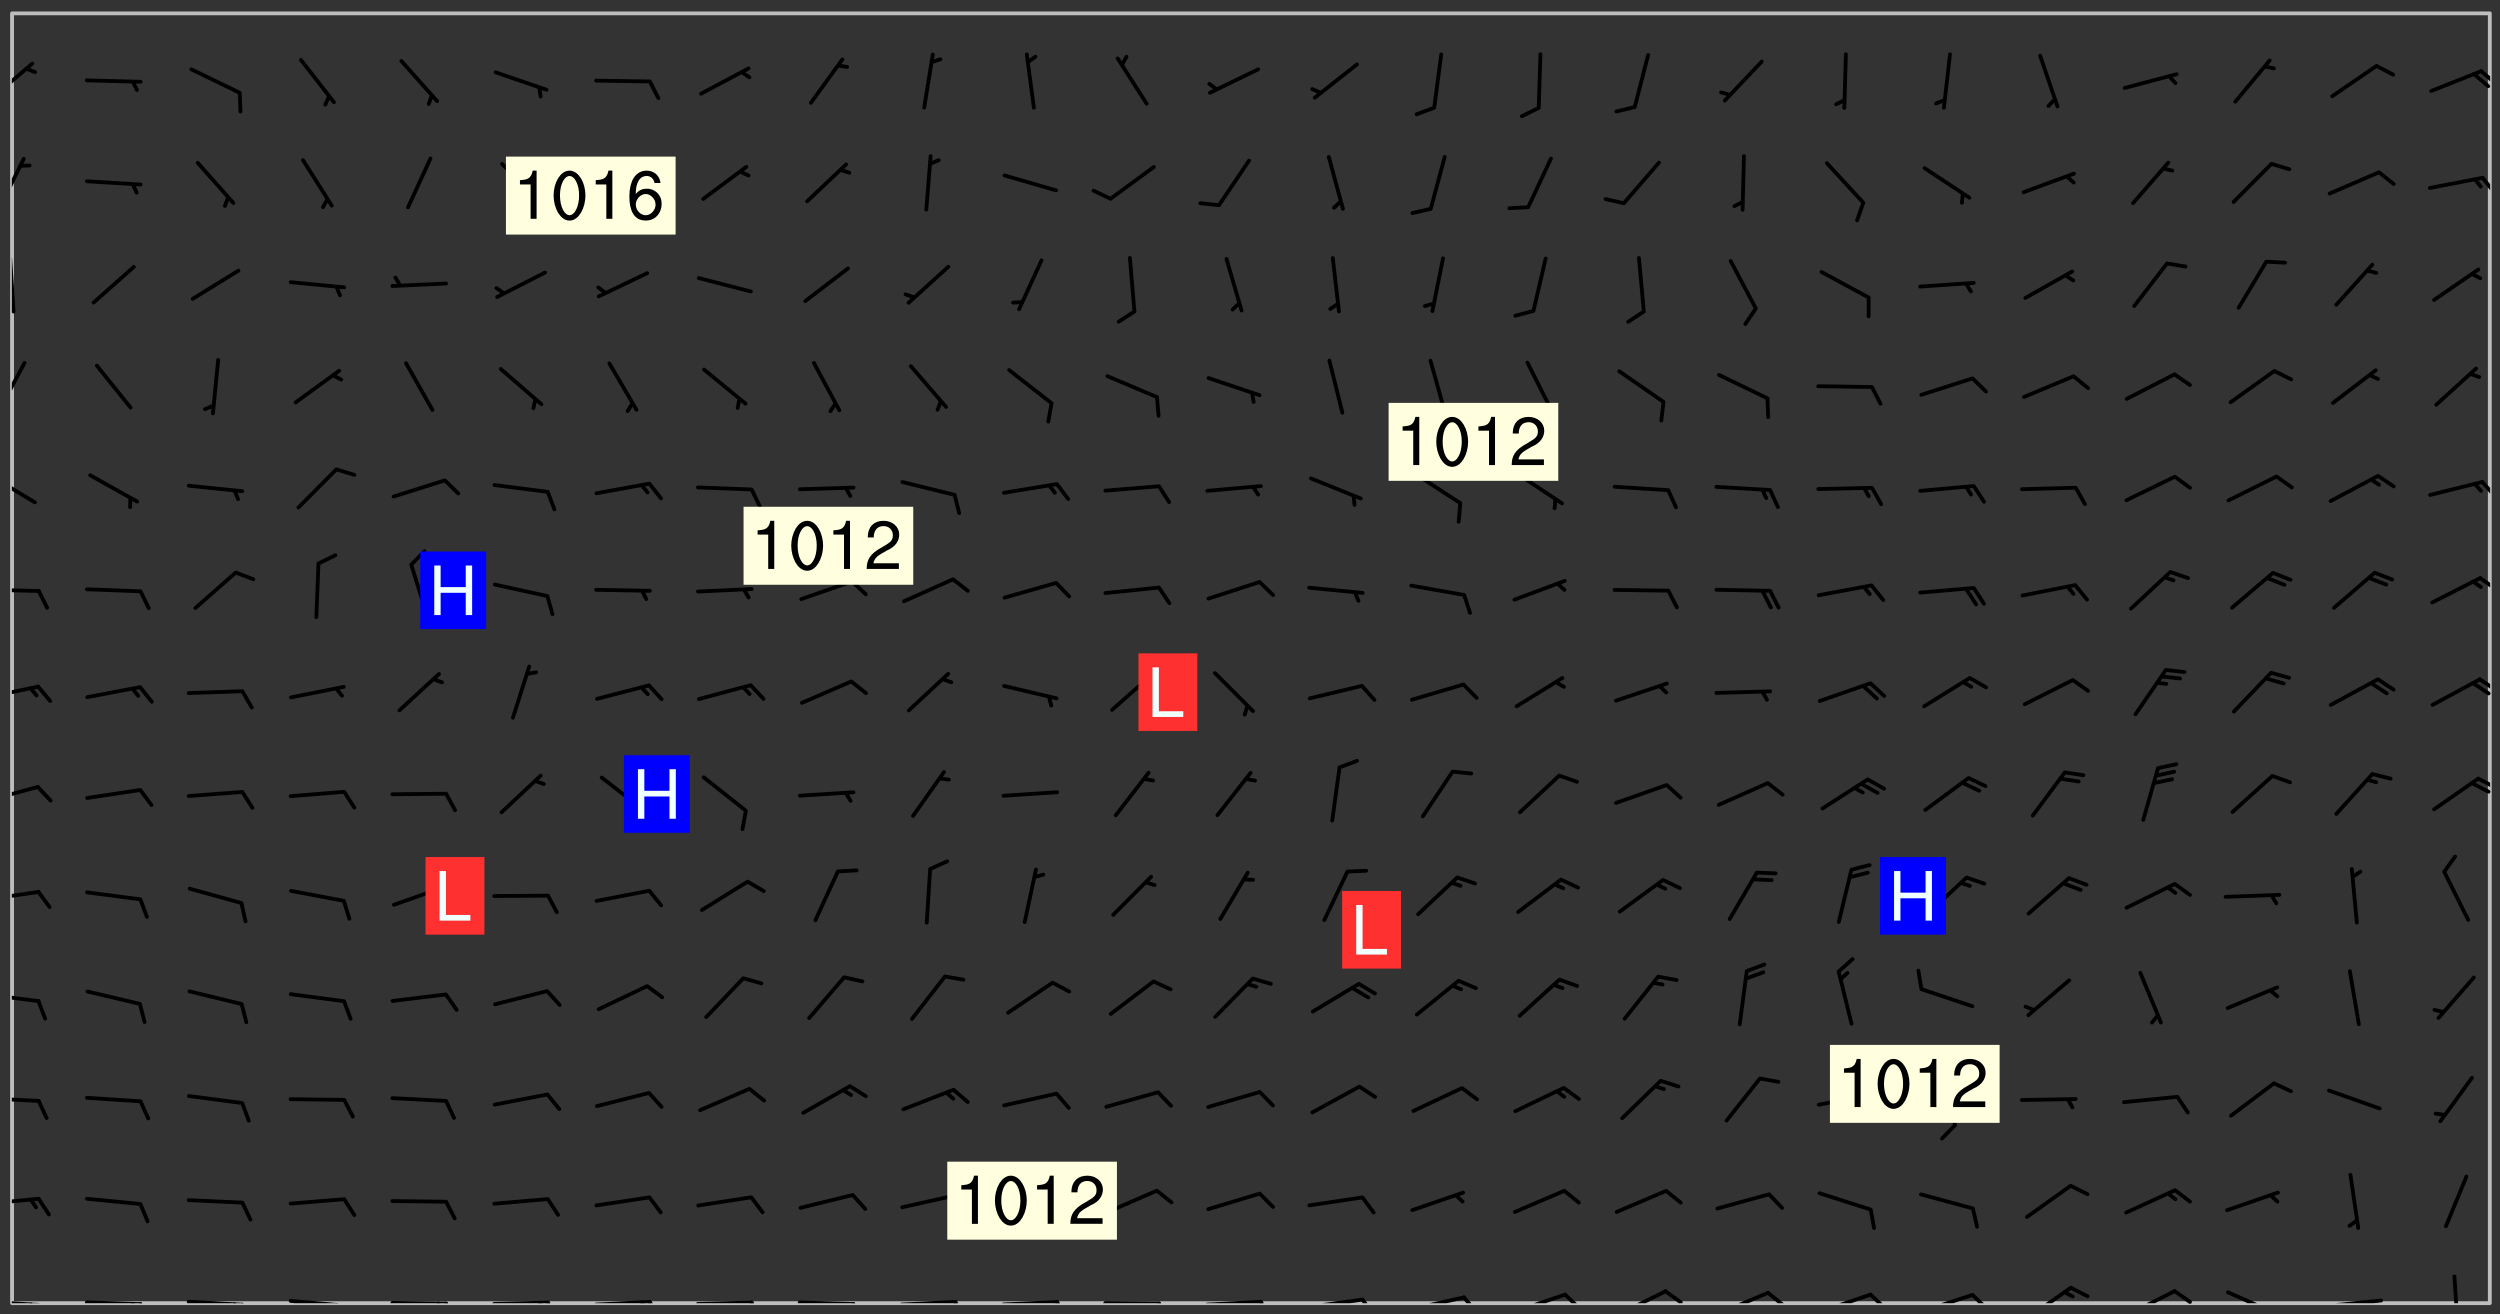 <svg xmlns="http://www.w3.org/2000/svg" role="img" xmlns:xlink="http://www.w3.org/1999/xlink" viewBox="142.45 309.95 326.84 171.84"><rect x="142.45" y="309.95" width="326.84" height="171.84" fill="#333333" stroke="none"/><defs><clipPath id="a"><path d="M144 311.672h324v168.656H144zm0 0"/></clipPath><clipPath id="b"><path d="M144 479h4v1.328h-4zm0 0"/></clipPath><clipPath id="c"><path d="M147 480h2v.328h-2zm0 0"/></clipPath><clipPath id="d"><path d="M146 480h2v.328h-2zm0 0"/></clipPath><clipPath id="e"><path d="M153 479h9v1.328h-9zm0 0"/></clipPath><clipPath id="f"><path d="M160 480h3v.328h-3zm0 0"/></clipPath><clipPath id="g"><path d="M159 480h2v.328h-2zm0 0"/></clipPath><clipPath id="h"><path d="M166 479h9v1.328h-9zm0 0"/></clipPath><clipPath id="i"><path d="M173 480h3v.328h-3zm0 0"/></clipPath><clipPath id="j"><path d="M172 480h2v.328h-2zm0 0"/></clipPath><clipPath id="k"><path d="M180 479h8v1.328h-8zm0 0"/></clipPath><clipPath id="l"><path d="M187 480h2v.328h-2zm0 0"/></clipPath><clipPath id="m"><path d="M186 480h2v.328h-2zm0 0"/></clipPath><clipPath id="n"><path d="M193 480h9v.328h-9zm0 0"/></clipPath><clipPath id="o"><path d="M200 480h3v.328h-3zm0 0"/></clipPath><clipPath id="p"><path d="M199 480h2v.328h-2zm0 0"/></clipPath><clipPath id="q"><path d="M206 479h9v1.328h-9zm0 0"/></clipPath><clipPath id="r"><path d="M213 479h3v1.328h-3zm0 0"/></clipPath><clipPath id="s"><path d="M212 480h2v.328h-2zm0 0"/></clipPath><clipPath id="t"><path d="M220 479h8v1.328h-8zm0 0"/></clipPath><clipPath id="u"><path d="M227 479h2v1.328h-2zm0 0"/></clipPath><clipPath id="v"><path d="M226 479h2v1.328h-2zm0 0"/></clipPath><clipPath id="w"><path d="M233 479h8v1.328h-8zm0 0"/></clipPath><clipPath id="x"><path d="M240 479h3v1.328h-3zm0 0"/></clipPath><clipPath id="y"><path d="M246 479h9v1.328h-9zm0 0"/></clipPath><clipPath id="z"><path d="M253 480h3v.328h-3zm0 0"/></clipPath><clipPath id="A"><path d="M260 479h8v1.328h-8zm0 0"/></clipPath><clipPath id="B"><path d="M267 479h2v1.328h-2zm0 0"/></clipPath><clipPath id="C"><path d="M273 479h8v1.328h-8zm0 0"/></clipPath><clipPath id="D"><path d="M280 479h3v1.328h-3zm0 0"/></clipPath><clipPath id="E"><path d="M286 480h9v.328h-9zm0 0"/></clipPath><clipPath id="F"><path d="M293 480h3v.328h-3zm0 0"/></clipPath><clipPath id="G"><path d="M300 479h8v1.328h-8zm0 0"/></clipPath><clipPath id="H"><path d="M307 479h2v1.328h-2zm0 0"/></clipPath><clipPath id="I"><path d="M313 479h8v1.328h-8zm0 0"/></clipPath><clipPath id="J"><path d="M320 479h3v1.328h-3zm0 0"/></clipPath><clipPath id="K"><path d="M326 479h9v1.328h-9zm0 0"/></clipPath><clipPath id="L"><path d="M333 479h3v1.328h-3zm0 0"/></clipPath><clipPath id="M"><path d="M340 478h8v2.328h-8zm0 0"/></clipPath><clipPath id="N"><path d="M346 478h4v2.328h-4zm0 0"/></clipPath><clipPath id="O"><path d="M353 478h8v2.328h-8zm0 0"/></clipPath><clipPath id="P"><path d="M359 478h4v2.328h-4zm0 0"/></clipPath><clipPath id="Q"><path d="M366 478h8v2.328h-8zm0 0"/></clipPath><clipPath id="R"><path d="M373 478h3v2.328h-3zm0 0"/></clipPath><clipPath id="S"><path d="M380 478h8v2.328h-8zm0 0"/></clipPath><clipPath id="T"><path d="M386 478h4v2.328h-4zm0 0"/></clipPath><clipPath id="U"><path d="M393 478h8v2.328h-8zm0 0"/></clipPath><clipPath id="V"><path d="M400 478h3v2.328h-3zm0 0"/></clipPath><clipPath id="W"><path d="M407 478h7v2.328h-7zm0 0"/></clipPath><clipPath id="X"><path d="M420 478h8v2.328h-8zm0 0"/></clipPath><clipPath id="Y"><path d="M426 478h4v2.328h-4zm0 0"/></clipPath><clipPath id="Z"><path d="M433 478h8v2.328h-8zm0 0"/></clipPath><clipPath id="aa"><path d="M446 479h8v1.328h-8zm0 0"/></clipPath><clipPath id="ab"><path d="M463 476h2v4.328h-2zm0 0"/></clipPath><clipPath id="ac"><path d="M144 466h4v2h-4zm0 0"/></clipPath><clipPath id="ad"><path d="M144 453h4v2h-4zm0 0"/></clipPath><clipPath id="ae"><path d="M144 439h4v3h-4zm0 0"/></clipPath><clipPath id="af"><path d="M144 426h4v2h-4zm0 0"/></clipPath><clipPath id="ag"><path d="M144 412h4v3h-4zm0 0"/></clipPath><clipPath id="ah"><path d="M466 411h2v3h-2zm0 0"/></clipPath><clipPath id="ai"><path d="M465 412h3v2h-3zm0 0"/></clipPath><clipPath id="aj"><path d="M144 399h4v3h-4zm0 0"/></clipPath><clipPath id="ak"><path d="M466 398h2v3h-2zm0 0"/></clipPath><clipPath id="al"><path d="M465 399h3v2h-3zm0 0"/></clipPath><clipPath id="am"><path d="M144 386h4v2h-4zm0 0"/></clipPath><clipPath id="an"><path d="M466 385h2v3h-2zm0 0"/></clipPath><clipPath id="ao"><path d="M144 371h4v5h-4zm0 0"/></clipPath><clipPath id="ap"><path d="M466 372h2v4h-2zm0 0"/></clipPath><clipPath id="aq"><path d="M144 357h2v7h-2zm0 0"/></clipPath><clipPath id="ar"><path d="M144 343h1v8h-1zm0 0"/></clipPath><clipPath id="as"><path d="M144 330h2v8h-2zm0 0"/></clipPath><clipPath id="at"><path d="M466 332h2v4h-2zm0 0"/></clipPath><clipPath id="au"><path d="M144 318h3v6h-3zm0 0"/></clipPath><clipPath id="av"><path d="M466 319h2v3h-2zm0 0"/></clipPath><g id="aw" clip-path="url(#clip1)"><path fill="#fff" fill-opacity="0" fill-rule="evenodd" d="M0 0h1000v1000H0zm0 0"/><path fill="#d3d3d3" fill-opacity="0" fill-rule="evenodd" d="M162.152 355.867l-.234.293.059.234.117.172.176.234.293.348.113.059.117-.172.059-.234.176-.176.465-.176h.699l.234.293.289.816.059.176.176.23.352.234.699.699.172.176.234.348.234.41.289.582.41.465.23.234.234.176.117.23.176.293.172 1.164v.234l.059.289.059.117.117.117.348.41.117.172.176.176.176.234.117.172.172.352.059.234.234.406.234-.059-.176.176-.059.93h-.582l-.234-.113-.348.113-.117.117-.059.293-.059.176-.117.172-.465.293-.059.234-.059.113v.645l.059.172v.41l.059.059v.406l.059.406.117.176.059.059.23.641-.059.293v.699l-.059.582v.234l-.059.23-.055.352v1.922l.055.117h.426l-.367.117-.023.352.891 1.168 1.742.539 1.34.359v.539l.09.809.535.715 1.52.27.891-.086.09 1.164.535.18 1.16-.18 2.055-.984 1.16-.363 1.879-.176 1.695-.18-.18.719-1.516.086-1.25.09-.805.27-1.074.809.27.719.535.898-.18.625-.266.809.266 1.078.625.898.805.18 1.25-.18-.266.723.098.504.055.293v.172l.059.293v.406l.176.117.352.117h.406l.293-.176.113-.117.059-.117.117-.23.059-.176.352-.465.23-.176.176-.059.176.059.059.176.117.988.055.469.059.172.117.234.176.059.816.059h.289l.117.234.059.406.059.352v1.105l.117.293.117.348.289.699.176.352.582.754.352.176.172.059.469.234.641.465.348.234.293.176.293.055.23.062.816.348.293.176.113.172.352.352.117.176.523.641v.289l.059.352v.348l.059.352.059.289.117.059.172.059h.176l.582.234.176.117.176.289.176.234.113.234.293.23.117.117v.41l.059.055.289.234.234.117.059.117.117.172.059.117.23.234.059.176.234.059.117.059-.117.113-.059.117v.117l-.117.293-.117.289v.582l.176.117.117.059.059.117.117.117.113.059.176.348.059.352.059.406v.176l-.059.176-.117.699v.172l.117.176.293.293h.406l.176.117.117.172.117.293v.234h-.527l-.23-.234h-.234l-.176.059-.059.699.059.348.117.176.176.41.117.23.289.469.176.055h.523l.234.059.758.641.059.293v.234l.059.059.23.348v.352l-.117.172v.293l.293.289.293.176.172.059.293.176.293.117.582.406.289.234.293.176.219.16.016.012.23.176.641.523.176.234.117.176.176.176.113.172v.641l.117.176.469.117.582.117.234.059.23.113.293.117.113.059.586.352.289.172.176.062.176.055.176.059.699.352.289.176.234.055.289.176.234.117.641.406.293.117.172.059.234.059.41.059.23.059.234.117.059.172-.41.176.469.059.059.293.113.234.176.055.234.059.176.059.406.117.641.234.117.172.059.234v.176l-.059.117-.059.406.234.234.117.059.348.117.641.23.176.117.289.117.176.176.234.465.582 1.105.176.176.348.176.176.117.352.117 1.047.523.234.059.465.113.293.059.465.176.758.582.234.234.348.465.176.176.289.234.816.699.293.176.289.289.293.176.293.289.695.641.176.176.293.234.289.234.469.289.641.582.348.234.234.293.348.348.352.465.934.992.348.406.117.176.234.059.113.117.645.176.23.113.234.059.293.176.23.117.934.699.406.406.234.176.406.176.234.117.816.348.348.234.234.117.293.289.23.117.758.352.352.172.23.059.293.117.234.059.871.176h.816l.469.23.172.059.875.699.465.117.293.059.176.059.23.059.469.059.348.059.352.059.406.059h.293l.172.059v.23l.176.176h.293l.348.059.352.059.699.117h.641l.465-.234.293-.176.172-.117.41-.172.289-.176.934-.465.469-.293.523-.293.465-.172.465-.176 1.051-.465.289-.117.41-.117.289-.117.527-.176 1.516-.699.582-.348.289-.059.293-.059.348-.117.875-.23.352-.117h.113l.234-.059.875-.234.234-.059h.812l.352-.059.816-.117.172-.059.352-.055.293-.059.23-.059.816-.176.176-.059h.348l.234-.059.465-.117.758-.172.234-.059h.348l.41-.117.289-.059 1.285-.059h.289l.41-.059.23-.059h.176l.875-.117h.406l.41-.117h.348l.352-.113.871-.059h1.75l1.047.289.41.117.289.117.352.117.289.117 1.051.172.289.059h.293l.293.059.172.059.41.059.172.059.117.059h.117l.117.059.352.059h.113l.41.066 1.922.395 1.926.395 1.52.449 1.695.719 2.145.805 1.605-.719 1.43-.805 1.16-1.078 1.25-.449 3.035-.719 1.875-.359 2.145-1.348 2.234-1.254 2.5-1.258 1.695-.449 1.785-.18 1.16-.27.625.539 1.34-.27.715-.988.984-1.344.445-.18.805-.359 1.875-.539 1.785-.449 1.25-.27 1.16-.09 1.699-.09 1.961-.27 1.25-.09h.539l.625-.09h.891l2.145-.18 2.41-.18 2.59-.09 1.695.18 1.609.09 1.43.359 1.16.719 1.875.988 1.16 1.527.266.715.629.09.355.898.535.539.535 1.527 1.074.359h.535l-.805.535.09 1.707.715 2.695.891.805.895.988.715 1.258 1.785.539 1.52-.18.355 1.344 1.609-.805.98-.539.27.27.316-.215.219-.145.801.449.449-.359h.355l.535-.27.539-.719.535-.27.625-.988 1.16.449.84.371 1.395.617 1.695-.18h1.605l1.785.09.18-1.707.535-1.344.805.27.492.848.402.406-.09.539v.359l.715.449.711-.27h1.43l.359.988.445 1.258.715 1.344 1.25.629 1.695.629.715-.18.18-.539.98-.09.449.359.086 1.258-.266.629-.535.18v.539l.715.984.266.539.984.988.801 1.078-.266.359-.09.898-.625 2.332-.355 2.066-.09 1.793-.18.719-.09.539v1.438l-.98 1.883-.359 1.707-.535.898-.805 1.168-.266.539 2.055 1.254.086.359-.355.539-.09-.18v.809l.09 1.438-.445.715-1.074.094-.266.715.535.898.805.719 1.16.809 1.34.27.445.359-.355.449-1.789-.09-1.25-.449-.715-.719-.625-.09-.176 3.59-.188 1.309h89.359V311.703h-55.27v49.082l.762.125 3.289.543 2.023 2.836v2.754l2.352.332 2.348.332h4.051l-1.379 4.16-2.023.707-2.023.703-.543.344-2.594 1.617-.188.117-2.023-2.078-.73-2.742-2.672-2.078-1.375-3.5-.066-.082-1.957-2.672 2.75-1.418v-49.082H294.422v91.414l.117.031.133.012.074.074.105.047.09.059.086.059.09.059.297.297.059.09.031.117.027.117.016.137-.031.117-.059.09-.059.086-.043.105-.047.102-.027.121v.145l.176.27.148.148.074.086.074.074.043.105.062.09.059.086.043.105.059.09.047.102.043.105.059.086.117.18.074.074.062.086.059.09.043.105.059.09.059.086.062.09.059.09.043.102.117.18.074.074.059.086.074.074.09.059.105.047h.148l.133-.016.133.016.102-.047.074-.074.047-.102-.016-.133v-.148l-.047-.105-.027-.117-.047-.102-.027-.121-.043-.102-.062-.09-.043-.102-.043-.105-.031-.117-.016-.133-.012-.137.086-.059.059-.086.121-.031.043.105.016.133v.117l.059.102.059.09.09.059.148.148.059.09.043.105-.012.102.086.059.105.047.086.059.09.059.074.074-.117.027-.105.047-.086.059-.074.074-.059.09-.062.086-.027.121-.047.102-.043.105-.031.117-.012.133-.016.133v.148l.027.117.047.105.043.102.059.09.074.074.09.059.074.074.09.059.059.09.043.105.047.102.117.031.133.016h.148l.117-.031.105.043.043.105.047.102.027.121L299.5 410l.027.117.031.121.027.117.105.043.102.047.133-.016.148.148.062.086.074.074.07.074.09.062.105.043.102.043.117.031.137.016.117-.031.074-.074.027-.117-.012-.133-.031-.121-.027-.117.043-.105h.117l.09.062.117.027h.148l.133.016h.148l.133.016.133-.016h.148l.133-.016.133-.012.137.012.117-.027.133-.016.191-.059-.059.176-.016.133-.027.121-.016.133-.059.086-.133.016-.105.047-.105.043-.117.031-.117.027-.266.031h-.148l-.133.016-.074.074.059.086.148.148.117.18.074.07.09.062.09.059.086.059.09.059.102.043.105.062.105.043.086.059.105.047.102.043.18.117.059.09-.043.102-.047.105.016.133.223.223.059.09.043.102.031.121.043.102.016.133.031.117.012.137.031.117.148.148.102.043.105.043.117.031.133.016.137.016h.117l.117-.031.09-.059.043-.105.047-.102.043-.105.031-.117.012-.133v-.148l-.012-.133-.016-.133-.031-.117-.043-.105-.047-.105-.043-.102-.043-.105-.016-.133.016-.133.027-.117.031-.117.027-.121.047-.102.09-.059.086-.062.074-.074.09-.059.223-.223.059-.086.074-.074.117-.18.059-.086v-.148l-.074-.074-.102-.047-.105-.043-.102-.043-.059-.09-.047-.105-.027-.117.09-.059.117-.031.102-.043.18-.117.148-.148.012-.133-.012-.105-.09-.059-.133.016h-.148l-.133.016-.133-.016-.121-.031-.086-.059-.074-.074-.059-.09-.062-.086-.117-.18-.059-.086.031-.121.086-.059.121-.031.059-.086v-.121l-.031-.117-.059-.09-.059-.086-.047-.105-.027-.117-.016-.133.059-.09.074-.074.09-.059.117-.18.074-.074.059-.086.148-.148.121-.031.133-.016.133.016.074.074.043.105.016.133-.031.117-.117.031-.133.012-.148.148-.043.105-.047.102-.027.121-.031.117v.148l.031.117.043.105.059.09.074.07.074.074.117.031.121.027.117-.027.133-.016h.117l.09.059.074.074.047.105.059.086.102.047.133.016.105.043.086.059-.012.105-.074.074-.18.117-.059.09-.09.059-.07.074-.074.074-.062.09-.027.117-.016.133.016.133-.016.133v.148l.016.133.027.117.031.121.074.074.09.059.086.059.09.059.117.031v.086l-.102.047-.09.059-.266.031-.117.027h-.148l-.105.043-.102.047-.059.09-.062.234-.012.133-.031.121-.016.133v.293l-.012.133.012.137.016.133.133.016.133.012.121.031.086.059.074.074.047.105.043.102.016.133v.445l-.016.133v.445l.031.266.027.117.016.133.031.117.086.211.031.266v.148l-.031.117-.027.117-.031.121-.027.117-.031.117-.031.121-.012.133-.016.133.09.059.117-.031.102.016.047.105-.031.266v.441l-.043.105-.047.105-.043.102-.043.105-.059.086-.031.121-.043.117-.031.117-.016.133.016.133.059.09.105.047.086.059.059.086-.012.137-.031.117-.043.102v.445l-.016.133v.148l-.031.117-.043.105-.027.117-.047.105-.043.102-.031.121-.027.117-.031.133-.031.117-.027.117-.043.105-.031.117-.031.121-.012.133-.016.133v.297l.027.117v.148l.047.398.027.117.059.09.121.031h.148l.133-.016.059.09v.117l-.059.09-.09.059-.102.043-.105.047-.09.059-.086.059-.137.016-.117-.031-.133-.016-.102.047-.062.086-.012.137-.016.133-.031.117-.027.117-.016.133-.031.121v.297l.016.133.031.117v.148l.012.133v.148l-.027.117-.047.102-.027.121-.031.117-.059.09-.074.074-.102.043-.105.047-.117.027-.121.031-.102-.047.059-.086.105-.047.027-.117.031-.117.027-.121.031-.117v-.148l.016-.133-.031-.117-.043-.105-.105.016-.074.074-.102.043-.09.062-.074.074-.043.102-.016.133-.031.117L304.25 426l-.031.117-.027.117-.031.121-.027.117-.031.117-.043.105-.09.059h-.09l-.117-.031-.031-.086.016-.137-.031-.117v-.148l-.012-.133v-.148l-.062-.234-.027-.121-.043-.102-.047-.105-.059-.086-.059-.09-.043-.105-.062-.086-.148-.148-.07-.074-.105-.047-.105-.043-.102-.043-.297-.297-.09-.074-.086-.059-.105-.043-.09-.062-.086-.059-.105-.043-.09-.059-.086-.062-.074-.07-.105-.047-.086-.059-.105-.043-.09-.062-.102-.043-.105-.043-.086-.059-.105-.047-.105-.043-.102-.047-.09-.059-.102-.043-.105-.043-.09-.062-.117-.027-.133-.016-.133.016H299.75l-.133.016-.117-.031-.09-.059-.074-.074-.09-.059-.102-.047h-.148l-.121-.027-.102-.043-.074-.074-.117-.18-.09-.059-.102-.043-.09-.062-.105-.043-.09-.059-.086-.059-.105-.047-.059-.086-.059-.09-.043-.105-.047-.102-.074-.074-.086-.059-.074-.074-.09-.059-.223-.223-.043-.105-.031-.266.105-.043h.145l.105.043.074.074.09.059.086.059.105.047.09.059.148.148.07.074.148.148.062.086.074.074.086.059.074.074.09.062.09.059.086.059.27.176.102.047.105.043.102.043.047-.074.059-.086.074-.074.07-.074.105.043.074.074.059.09.043.102.047.105.043.105.121.027.117-.027.074-.09.043-.105.059-.09.074-.074.105-.043.117-.027.133.012.09.059.148.148.059.09.043.105.047.102.043.105.043.102.105.047.105.043.133.016.086-.059.059-.09.074-.074.105-.043.117.027.105.047.102.043.105.043.102.047.18.117v.117l-.016.133.016.133.016.137.059.086.102.047.121.027.117.031h.148l.117-.031.059-.09.18-.117.059-.09.074-.074.059-.086.117-.18.18-.117.117.031.09.059.043.074-.016.133v.117l.09.059h.148l.133-.016.133-.012.266-.031.105-.043.117-.031.121-.027.074-.074.07-.074.062-.09-.016-.105-.047-.102-.102-.043-.105-.016-.117.027-.266.031h-.148l-.074-.074-.09-.059-.117-.031-.117-.027-.133-.016h-.148l-.133.016h-.297l-.105-.047-.148-.148-.043-.102-.059-.09.223-.223.086-.059.105-.043.117-.031.133-.016.133.016.137.016.102.043.133-.012.09-.062.102-.043.062-.09-.047-.102-.09-.059-.117-.031-.102-.043-.059-.09-.062-.09v-.117l.016-.133.105-.047.074-.07v-.121l-.09-.059-.031-.117.09-.059.074-.074.043-.105.059-.09.047-.102.016-.133v-.148l-.047-.105-.043-.102-.09-.059-.133-.016-.102-.043-.137-.016-.117-.031h-.445l-.133-.016-.133-.012-.133-.016-.117-.031h-.148l-.133-.016-.133-.012-.266-.031-.121-.043-.086-.059-.074-.074v-.148l.012-.133.105-.047.102-.043.133-.016h.152l.133-.016h.293l.121.031.102.043.09.059.234.062.121-.047.09-.059.102-.043.133-.016.105.043.102.047.133.012.121-.027h.145l.121-.031.117-.027.105-.047.074-.074.086-.059.148-.148.059-.086.047-.105.027-.117.016-.105-.102-.043-.09-.059-.117-.031-.105-.043-.09-.062-.074-.086-.074-.074-.102-.043-.105-.047-.102-.043-.059-.09-.047-.102-.086-.211-.062-.086-.059-.09-.074-.074-.086-.059h-.27l-.117.031-.09.059-.102.043-.133.016-.105-.016-.027-.117-.062-.09-.117-.031-.102-.043-.148-.148-.031-.117-.016-.105.074-.074.18-.117.117-.027.117-.031.137.016.102.043.105.043.102.047.105.043.117.031.133.016.117.027.133.016.105-.016.09-.059-.074-.074-.105-.043-.074-.074-.074-.09-.148-.148-.086-.059-.09-.059-.074-.074-.09-.059-.102-.047-.121-.027-.102-.047-.105-.043-.117-.031-.102-.043-.121-.031h-.148l-.117.031-.105.043-.086.062-.18.117-.086.059-.09.059-.105.047-.086.059-.105.043-.102.043-.105.047-.074.074-.059.09-.059.086-.047.105-.059.086-.074.074-.133-.012-.117-.031h-.117l-.074.074-.09.059-.074.074-.09.059-.086.059-.105.047-.102.043-.137.016-.102-.043-.148-.148-.105-.047h-.086l-.105.047-.102.043-.121.031-.117-.031-.074-.074v-.117l.031-.121.074-.07.059-.09.074-.074.117-.031.105-.043h.293l.133-.016.137-.016.102-.043.09-.059.102-.047.09-.059.133-.012.09.059.133.012.09-.059.086-.059.105-.043.09-.059.086-.062.09-.059.148-.148.059-.086.059-.09.105-.043.133-.016.117.027.121.031.059-.059.059-.09.031-.266.027-.117.105.012.133.016.102-.043.09-.059.059-.09.074-.074.059-.09.047-.102.012-.133-.012-.133-.047-.105-.148-.148-.059-.09-.059-.086-.043-.105v-.445l.016-.133v-.148l.012-.133-.059-.059-.09.059-.102-.043-.18-.117-.086-.059-.062-.09-.059-.09-.074-.074-.086-.059-.121.031-.102.012-.105.047-.086.059-.105.043-.148.148-.09.059-.086.059-.09.062-.105.043-.133.016v-.121l.105-.043.117-.031.074-.07.043-.105v-.148l-.027-.117-.148-.148-.133-.016h-.148l-.117.031-.105.043-.102.043-.09.062-.117.027-.074-.074.012-.133-.043-.102-.043-.105-.09-.059-.117.027-.121.031-.117.031-.102.043-.121.031-.102.043-.105.043-.09.059-.102.016v-.117l.016-.133-.059-.09-.074.043-.148.148-.059.09-.074.074-.047.105-.043.102-.074.074-.059.09-.074.074-.059.086-.074.074-.09.062-.074.07-.074.074-.102.016-.133.016-.105-.043v-.121l.148-.148.043-.102.059-.09.047-.102.043-.105.059-.09.031-.117.043-.102.031-.121.027-.117.047-.105.043-.102.043-.105.074-.07.09-.062.09-.059.102-.043h.297l.266-.031.105-.043-.074-.074-.117-.031-.105-.043-.09-.059-.102-.047-.09-.059-.102-.043-.105-.043-.09-.062-.086-.059-.105-.043-.102-.043-.121-.031-.117-.031-.102-.043L297.5 410.25l-.102-.043-.09-.059-.043-.105-.016-.133.102-.043.133-.016.137.016.133-.016.102-.043.059-.09.016-.105-.09-.059-.074-.074-.102-.043-.09-.059-.148-.148-.043-.105-.016-.133v-.293l-.059-.09-.09-.059-.074-.074-.043-.105-.031-.117-.059-.09-.074-.074-.117-.027-.074-.074-.09-.059-.09-.062-.086-.059-.074-.074-.059-.086-.047-.105-.086-.059-.148-.148-.195-.059-.133.016-.102.043-.074.074-.047.102-.043.105-.059.09-.059.086-.297.297-.09.059h-.086l-.062-.086-.043-.105.031-.117.059-.09.027-.117-.012-.133-.09-.062-.105.047-.117.027-.117.031-.27.176-.102.047-.117.027-.105.047-.09.059-.102.043-.059-.086-.047-.105.016-.133.047-.105.07-.074.074-.07.059-.09v-.148l-.043-.105h-.238l-.102.047-.031.117-.027.117-.031.121-.074.043-.133.016-.074-.047-.043-.102-.043-.105-.047-.102-.043-.105-.121.031-.102.043-.133.016-.117.031-.105.043-.09.059-.102.047-.121.027-.133.016-.102-.043-.059-.09-.047-.105-.043-.102-.043-.105v-.117l.059-.09.086-.059.18-.117.102-.047.105-.043.105-.059.102-.043.09-.062.102-.043.105-.059.102-.047.09-.059.105-.043.102-.043.09-.062.102-.043.137-.016.117.031.102.043.121.031.102.043.105.047.102.043.105.043.102.047.105.043.102.043.105.047.086.059.105.043.117.031.105.043.102.047.09.059.105.043.102.043.105.047.117.027.102.047.121.027h.148l.086-.059.016-.102.059-.09-.027-.117-.074-.074-.117-.18-.074-.074-.09-.074-.18-.117-.086-.059-.105-.043-.102-.047-.27-.176-.059-.09-.074-.074-.059-.09-.043-.102-.031-.117-.016-.137v-.562l-.012-.133-.016-.133-.031-.117-.016-.133-.012-.133-.031-.121-.223-.223-.059-.086-.016-.105.031-.117.133-.016v-91.414H172.992v1.453l-.059.234-.352 1.051-.172.523-.117.348-.176.41-.117.172-.234.293-.23.059h-.352l-.117.059-.23.406v.293l.117.176.23.23.117.234.641.758.293.465.176.234.23.352.234.348.641.816.176.465.172.41.117.695.176.469.117 1.398.059.465v.875l.117 1.047v4.781l-.059.465-.352 1.281-.176.523-.113.41-.352.93L172.934 336l-.234.582-.117.176-.172.348-.176.406-.352.816-.059.293-.113.293-.117.289-.059.176-.117.875-.059.406-.059.117-.059.176-.059.172-.23.527-.117.172v.234l-.117.234-.059.172-.176.586v.289l-.059.176v.293l-.059.113-.059.527v.172l-.055.234v2.621l-.176.816-.117.176-.176.234-.117.172-.113.234-.586.934-.23.289-.293.465-.176.234-.289.352-.352.699-.113.23-.176.41-.176.23-.406.527-.816.699-.293.172-.289.234-.176.117-.176.176-.523.406-.527.176-.172.176-.234.055-.641.176h-.758m12.211 31.023l-1.074.449.359.895 1.25-.715.445-.539-.98-.09"/><path fill="#d3d3d3" fill-opacity="0" fill-rule="evenodd" d="M201.508 416.598h-.895l.449.629.98.359.805-.09.445-.988-.176.09-.715-.355-.895.355m154.621 59.07l-.059-.523v-.293l.113-.293.059-.23.469-.469h.113l.117-.113.117-.059h.176l.234-.059h.348l.234.059.117.059.23.172.059.176.117.582v.293l-.117.176-.172.289-.176.176-.527.523-.23.234-.117.059h-.176l-.117-.059-.406-.293-.176-.117-.117-.059-.059-.113-.055-.117m6.641-10.957l-.059-.172v-1.109l.059-.172.176-.059.172-.059h.176l.234-.059.117.059.059.699-.059.172-.117.176-.117.059-.234.523-.113.059h-.234l-.059-.117m9.613-14.391l-.117-.176v-.699l.293-.875.117-.172.176-.352.113-.23.117-.293.352-.758.117-.23.172-.234h.176l.117-.059h.641l.117.059.234.234.172.113.352.293.117.117.113.176v.113l.117.059.117.117v.699l-.059.176v.23l-.059.176-.348 1.051-.117.23-.117.234-.117.059-.23.234-.641.289h-.875l-.41-.117-.641-.465"/><path fill="none" stroke="#bebebe" stroke-linecap="round" stroke-linejoin="round" stroke-miterlimit="10" stroke-width=".5" d="M467.957 311.695H144.027v168.625h323.93v-168.625"/><g clip-path="url(#a)"><path fill="#fff" fill-opacity="0" fill-rule="evenodd" d="M144 311.672v168.656h324V311.672H144"/></g><g clip-path="url(#b)"><path fill="none" stroke="#000" stroke-linecap="round" stroke-linejoin="round" stroke-miterlimit="10" stroke-width=".5" d="M147.508 480.555l-7.016-.453"/></g><g clip-path="url(#c)"><path fill="none" stroke="#000" stroke-linecap="round" stroke-linejoin="round" stroke-miterlimit="10" stroke-width=".5" d="M147.508 480.555l1.008 2.238"/></g><g clip-path="url(#d)"><path fill="none" stroke="#000" stroke-linecap="round" stroke-linejoin="round" stroke-miterlimit="10" stroke-width=".5" d="M146.484 480.488l.508 1.121"/></g><g clip-path="url(#e)"><path fill="none" stroke="#000" stroke-linecap="round" stroke-linejoin="round" stroke-miterlimit="10" stroke-width=".5" d="M160.828 480.441l-7.023-.223"/></g><g clip-path="url(#f)"><path fill="none" stroke="#000" stroke-linecap="round" stroke-linejoin="round" stroke-miterlimit="10" stroke-width=".5" d="M160.828 480.441l1.082 2.203"/></g><g clip-path="url(#g)"><path fill="none" stroke="#000" stroke-linecap="round" stroke-linejoin="round" stroke-miterlimit="10" stroke-width=".5" d="M159.805 480.406l.543 1.102"/></g><g clip-path="url(#h)"><path fill="none" stroke="#000" stroke-linecap="round" stroke-linejoin="round" stroke-miterlimit="10" stroke-width=".5" d="M174.137 480.523l-7.016-.391"/></g><g clip-path="url(#i)"><path fill="none" stroke="#000" stroke-linecap="round" stroke-linejoin="round" stroke-miterlimit="10" stroke-width=".5" d="M174.137 480.523l1.031 2.227"/></g><g clip-path="url(#j)"><path fill="none" stroke="#000" stroke-linecap="round" stroke-linejoin="round" stroke-miterlimit="10" stroke-width=".5" d="M173.117 480.469l.516 1.113"/></g><g clip-path="url(#k)"><path fill="none" stroke="#000" stroke-linecap="round" stroke-linejoin="round" stroke-miterlimit="10" stroke-width=".5" d="M187.445 480.633l-7-.609"/></g><g clip-path="url(#l)"><path fill="none" stroke="#000" stroke-linecap="round" stroke-linejoin="round" stroke-miterlimit="10" stroke-width=".5" d="M187.445 480.633l.961 2.262"/></g><g clip-path="url(#m)"><path fill="none" stroke="#000" stroke-linecap="round" stroke-linejoin="round" stroke-miterlimit="10" stroke-width=".5" d="M186.426 480.547l.48 1.129"/></g><g clip-path="url(#n)"><path fill="none" stroke="#000" stroke-linecap="round" stroke-linejoin="round" stroke-miterlimit="10" stroke-width=".5" d="M200.773 480.371l-7.027-.086"/></g><g clip-path="url(#o)"><path fill="none" stroke="#000" stroke-linecap="round" stroke-linejoin="round" stroke-miterlimit="10" stroke-width=".5" d="M200.773 480.371l1.125 2.18"/></g><g clip-path="url(#p)"><path fill="none" stroke="#000" stroke-linecap="round" stroke-linejoin="round" stroke-miterlimit="10" stroke-width=".5" d="M199.75 480.359l.562 1.09"/></g><g clip-path="url(#q)"><path fill="none" stroke="#000" stroke-linecap="round" stroke-linejoin="round" stroke-miterlimit="10" stroke-width=".5" d="M214.09 480.246l-7.027.164"/></g><g clip-path="url(#r)"><path fill="none" stroke="#000" stroke-linecap="round" stroke-linejoin="round" stroke-miterlimit="10" stroke-width=".5" d="M214.09 480.246l1.199 2.141"/></g><g clip-path="url(#s)"><path fill="none" stroke="#000" stroke-linecap="round" stroke-linejoin="round" stroke-miterlimit="10" stroke-width=".5" d="M213.066 480.27l.602 1.07"/></g><g clip-path="url(#t)"><path fill="none" stroke="#000" stroke-linecap="round" stroke-linejoin="round" stroke-miterlimit="10" stroke-width=".5" d="M227.398 480.152l-7.016.352"/></g><g clip-path="url(#u)"><path fill="none" stroke="#000" stroke-linecap="round" stroke-linejoin="round" stroke-miterlimit="10" stroke-width=".5" d="M227.398 480.152l1.262 2.105"/></g><g clip-path="url(#v)"><path fill="none" stroke="#000" stroke-linecap="round" stroke-linejoin="round" stroke-miterlimit="10" stroke-width=".5" d="M226.379 480.203l.629 1.055"/></g><g clip-path="url(#w)"><path fill="none" stroke="#000" stroke-linecap="round" stroke-linejoin="round" stroke-miterlimit="10" stroke-width=".5" d="M240.719 480.242l-7.027.172"/></g><g clip-path="url(#x)"><path fill="none" stroke="#000" stroke-linecap="round" stroke-linejoin="round" stroke-miterlimit="10" stroke-width=".5" d="M240.719 480.242l1.203 2.137"/></g><g clip-path="url(#y)"><path fill="none" stroke="#000" stroke-linecap="round" stroke-linejoin="round" stroke-miterlimit="10" stroke-width=".5" d="M254.031 480.43l-7.023-.203"/></g><g clip-path="url(#z)"><path fill="none" stroke="#000" stroke-linecap="round" stroke-linejoin="round" stroke-miterlimit="10" stroke-width=".5" d="M254.031 480.43l1.09 2.199"/></g><g clip-path="url(#A)"><path fill="none" stroke="#000" stroke-linecap="round" stroke-linejoin="round" stroke-miterlimit="10" stroke-width=".5" d="M267.344 480.156l-7.016.344"/></g><g clip-path="url(#B)"><path fill="none" stroke="#000" stroke-linecap="round" stroke-linejoin="round" stroke-miterlimit="10" stroke-width=".5" d="M267.344 480.156l1.258 2.105"/></g><g clip-path="url(#C)"><path fill="none" stroke="#000" stroke-linecap="round" stroke-linejoin="round" stroke-miterlimit="10" stroke-width=".5" d="M280.66 480.172l-7.02.316"/></g><g clip-path="url(#D)"><path fill="none" stroke="#000" stroke-linecap="round" stroke-linejoin="round" stroke-miterlimit="10" stroke-width=".5" d="M280.66 480.172l1.25 2.109"/></g><g clip-path="url(#E)"><path fill="none" stroke="#000" stroke-linecap="round" stroke-linejoin="round" stroke-miterlimit="10" stroke-width=".5" d="M293.98 480.355l-7.027-.051"/></g><g clip-path="url(#F)"><path fill="none" stroke="#000" stroke-linecap="round" stroke-linejoin="round" stroke-miterlimit="10" stroke-width=".5" d="M293.98 480.355l1.137 2.176"/></g><g clip-path="url(#G)"><path fill="none" stroke="#000" stroke-linecap="round" stroke-linejoin="round" stroke-miterlimit="10" stroke-width=".5" d="M307.289 480.148l-7.016.359"/></g><g clip-path="url(#H)"><path fill="none" stroke="#000" stroke-linecap="round" stroke-linejoin="round" stroke-miterlimit="10" stroke-width=".5" d="M307.289 480.148l1.262 2.105"/></g><g clip-path="url(#I)"><path fill="none" stroke="#000" stroke-linecap="round" stroke-linejoin="round" stroke-miterlimit="10" stroke-width=".5" d="M320.578 479.852l-6.965.953"/></g><g clip-path="url(#J)"><path fill="none" stroke="#000" stroke-linecap="round" stroke-linejoin="round" stroke-miterlimit="10" stroke-width=".5" d="M320.578 479.852l1.434 1.992"/></g><g clip-path="url(#K)"><path fill="none" stroke="#000" stroke-linecap="round" stroke-linejoin="round" stroke-miterlimit="10" stroke-width=".5" d="M333.84 479.566l-6.859 1.523"/></g><g clip-path="url(#L)"><path fill="none" stroke="#000" stroke-linecap="round" stroke-linejoin="round" stroke-miterlimit="10" stroke-width=".5" d="M333.84 479.566l1.594 1.863"/></g><g clip-path="url(#M)"><path fill="none" stroke="#000" stroke-linecap="round" stroke-linejoin="round" stroke-miterlimit="10" stroke-width=".5" d="M347.055 479.203l-6.656 2.25"/></g><g clip-path="url(#N)"><path fill="none" stroke="#000" stroke-linecap="round" stroke-linejoin="round" stroke-miterlimit="10" stroke-width=".5" d="M347.055 479.203l1.785 1.684"/></g><g clip-path="url(#O)"><path fill="none" stroke="#000" stroke-linecap="round" stroke-linejoin="round" stroke-miterlimit="10" stroke-width=".5" d="M360.191 478.77l-6.297 3.117"/></g><g clip-path="url(#P)"><path fill="none" stroke="#000" stroke-linecap="round" stroke-linejoin="round" stroke-miterlimit="10" stroke-width=".5" d="M360.191 478.77l1.992 1.43"/></g><g clip-path="url(#Q)"><path fill="none" stroke="#000" stroke-linecap="round" stroke-linejoin="round" stroke-miterlimit="10" stroke-width=".5" d="M373.594 478.965l-6.477 2.727"/></g><g clip-path="url(#R)"><path fill="none" stroke="#000" stroke-linecap="round" stroke-linejoin="round" stroke-miterlimit="10" stroke-width=".5" d="M373.594 478.965l1.902 1.551"/></g><g clip-path="url(#S)"><path fill="none" stroke="#000" stroke-linecap="round" stroke-linejoin="round" stroke-miterlimit="10" stroke-width=".5" d="M387 479.199l-6.656 2.258"/></g><g clip-path="url(#T)"><path fill="none" stroke="#000" stroke-linecap="round" stroke-linejoin="round" stroke-miterlimit="10" stroke-width=".5" d="M387 479.199l1.785 1.684"/></g><g clip-path="url(#U)"><path fill="none" stroke="#000" stroke-linecap="round" stroke-linejoin="round" stroke-miterlimit="10" stroke-width=".5" d="M400.328 479.242l-6.684 2.172"/></g><g clip-path="url(#V)"><path fill="none" stroke="#000" stroke-linecap="round" stroke-linejoin="round" stroke-miterlimit="10" stroke-width=".5" d="M400.328 479.242l1.766 1.707"/></g><g clip-path="url(#W)"><path fill="none" stroke="#000" stroke-linecap="round" stroke-linejoin="round" stroke-miterlimit="10" stroke-width=".5" d="M413.176 478.305l-5.746 4.047"/></g><path fill="none" stroke="#000" stroke-linecap="round" stroke-linejoin="round" stroke-miterlimit="10" stroke-width=".5" d="M413.176 478.305l2.188 1.109m-3.023-.52l1.094.555"/><g clip-path="url(#X)"><path fill="none" stroke="#000" stroke-linecap="round" stroke-linejoin="round" stroke-miterlimit="10" stroke-width=".5" d="M426.754 478.746l-6.273 3.164"/></g><g clip-path="url(#Y)"><path fill="none" stroke="#000" stroke-linecap="round" stroke-linejoin="round" stroke-miterlimit="10" stroke-width=".5" d="M426.754 478.746l2.004 1.414"/></g><g clip-path="url(#Z)"><path fill="none" stroke="#000" stroke-linecap="round" stroke-linejoin="round" stroke-miterlimit="10" stroke-width=".5" d="M440.141 481.754l-6.418-2.852"/></g><g clip-path="url(#aa)"><path fill="none" stroke="#000" stroke-linecap="round" stroke-linejoin="round" stroke-miterlimit="10" stroke-width=".5" d="M453.742 479.973l-6.992.711"/></g><g clip-path="url(#ab)"><path fill="none" stroke="#000" stroke-linecap="round" stroke-linejoin="round" stroke-miterlimit="10" stroke-width=".5" d="M463.793 483.836l-.465-7.012"/></g><g clip-path="url(#ac)"><path fill="none" stroke="#000" stroke-linecap="round" stroke-linejoin="round" stroke-miterlimit="10" stroke-width=".5" d="M147.496 466.672l-6.992.684"/></g><path fill="none" stroke="#000" stroke-linecap="round" stroke-linejoin="round" stroke-miterlimit="10" stroke-width=".5" d="M147.496 466.672l1.355 2.047m-2.371-1.945l.676 1.02m13.656-.438l-6.992-.684m6.992.684l.934 2.27m12.395-2.449l-7.02-.324m7.02.324l1.051 2.219m12.254-2.668l-7 .574m7-.574l1.328 2.066m12-1.734l-7.027-.09m7.027.09l1.125 2.18m12.176-2.527l-7 .605m7-.605l1.336 2.062m11.953-2.285l-6.945 1.051m6.945-1.051l1.465 1.969m11.848-1.98l-6.941 1.074m6.941-1.074l1.473 1.961m11.785-2.262l-6.824 1.676m6.824-1.676l1.637 1.828m11.695-1.758l-6.859 1.535m6.859-1.535l1.598 1.863m11.668-2.055l-6.762 1.918m6.762-1.918l1.699 1.77m11.457-2.211l-6.445 2.801m6.445-2.801l1.922 1.527m11.535-1.145l-6.727 2.035m6.727-2.035l1.73 1.742m11.695-1.246l-6.949 1.043m6.949-1.043l1.461 1.973m11.699-2.598l-6.641 2.293m5.676-1.961l.898.836m13.293-1.402l-6.461 2.762m6.461-2.762l1.91 1.539m11.406-1.535l-6.465 2.754m6.465-2.754l1.91 1.539m11.562-1.094l-6.777 1.863m6.777-1.863l1.684 1.785m11.59.215l-6.695-2.137m6.695 2.137l.438 2.414m12.922-2.562l-6.785-1.836m6.785 1.836l.543 2.391m12.238-5.352l-5.719 4.082m5.719-4.082l2.199 1.094m11.453-.516l-6.391 2.926m6.391-2.926l1.949 1.492m-2.879-1.066l.973.746m13.395-.859l-6.641 2.301m5.676-1.965l.898.836m10.574 3.453l-1.02-6.949m.871 5.941l-.988.727m12.598.055l2.684-6.496"/><g clip-path="url(#ad)"><path fill="none" stroke="#000" stroke-linecap="round" stroke-linejoin="round" stroke-miterlimit="10" stroke-width=".5" d="M147.508 453.883l-7.016-.367"/></g><path fill="none" stroke="#000" stroke-linecap="round" stroke-linejoin="round" stroke-miterlimit="10" stroke-width=".5" d="M147.508 453.883l1.039 2.223m12.273-2.176l-7.012-.461m7.012.461l1.008 2.238m12.285-2.012l-6.965-.918m6.965.918l.859 2.301m12.484-2.711l-7.023-.094m7.023.094l1.125 2.184m12.188-2.051l-7.02-.363m7.02.363l1.039 2.227m12.215-3.07l-6.898 1.328m6.898-1.328l1.543 1.906m11.73-2.102l-6.812 1.719m6.812-1.719l1.648 1.816m11.484-2.352l-6.449 2.789m6.449-2.789l1.918 1.527m11.223-1.879l-6.102 3.488m6.102-3.488l2.074 1.309m-2.961-.801l1.039.656m13.387-.695l-6.547 2.555m6.547-2.555l1.859 1.598m-2.812-1.227l.93.801m13.492-.664l-6.855 1.539m6.855-1.539l1.598 1.863m11.672-2.047l-6.766 1.906m6.766-1.906l1.695 1.773m11.609-1.805l-6.746 1.965m6.746-1.965l1.715 1.758m11.309-2.461l-6.16 3.375m6.16-3.375l2.051 1.348m11.363-1.156l-6.359 2.992m6.359-2.992l1.965 1.469m11.34-1.496l-6.336 3.047m6.336-3.047l1.977 1.453m-2.898-1.008l.988.727m12.598-2.098l-5.035 4.898m5.035-4.898l2.336.746m-3.066-.035l1.168.375m12.543-1.391l-4.363 5.508m4.363-5.508l2.414.441m12.164 1.633l-6.895 1.359m17.828 2.668l-2.129-6.695m2.129 6.695l-1.715 1.754m17.477-5.164l-7.023.125m6.004-.105l.594 1.07m13.727-1.379l-6.992.699m6.992-.699l1.359 2.043m11.266-3.809l-5.613 4.23m5.613-4.23l2.223 1.039m4.973-.098l6.625 2.348m7.934 1.668l4.137-5.68m-3.535 4.852l-1.215-.172"/><g clip-path="url(#ae)"><path fill="none" stroke="#000" stroke-linecap="round" stroke-linejoin="round" stroke-miterlimit="10" stroke-width=".5" d="M147.484 440.832l-6.969-.898"/></g><path fill="none" stroke="#000" stroke-linecap="round" stroke-linejoin="round" stroke-miterlimit="10" stroke-width=".5" d="M147.484 440.832l.867 2.297m12.383-1.938l-6.84-1.617m6.84 1.617l.621 2.375m12.688-2.355l-6.828-1.656m6.828 1.656l.609 2.379m12.777-2.75l-6.969-.914m6.969.914l.859 2.301m12.461-3.18l-6.977.848m6.977-.848l1.402 2.012m11.828-2.449l-6.812 1.723m6.812-1.723l1.648 1.816m11.434-2.469l-6.344 3.023m6.344-3.023l1.973 1.461m10.598-2.488l-4.855 5.078m4.855-5.078l2.363.664m10.812-.789l-4.574 5.332m4.574-5.332l2.395.535m10.789-.645l-4.312 5.547m4.312-5.547l2.418.422m11.656.391l-5.828 3.926m5.828-3.926l2.164 1.152m11.035-1.316l-5.598 4.25m5.598-4.25l2.227 1.031m10.75-1.41l-4.922 5.012m4.922-5.012l2.355.695m-3.07.031l1.176.348m13.402-.379l-6.02 3.621m6.02-3.621l2.105 1.262m-2.98-.734l2.105 1.262m11.809-2.188l-5.465 4.418m5.465-4.418l2.258.961m-3.055-.32l1.129.48m12.852-1.277l-5.203 4.727m5.203-4.727l2.309.832m-3.066-.145l1.156.418m12.504-1.492l-4.379 5.5m4.379-5.5l2.41.449m-3.047.352l1.207.227m11.016-1.758l-.922 6.965m.922-6.965l2.301-.859m-2.434 1.871l2.301-.855m9.844-.086l1.688 6.82m-1.688-6.82l1.824-1.637m-1.578 2.629l.91-.82m9.672 2.125l6.66 2.23m-6.66-2.23l-.406-2.422m14.379 5.82l5.344-4.566m-4.566 3.902l-1.141-.449m17.695 2.074l-2.691-6.492m2.301 5.547l-.781.949m16.383-4.602l-6.484 2.707m5.543-2.316l.949.781m9.484-3.285l1.168 6.93m10.418-.816l4.621-5.293m-3.949 4.52l-1.195-.277"/><g clip-path="url(#af)"><path fill="none" stroke="#000" stroke-linecap="round" stroke-linejoin="round" stroke-miterlimit="10" stroke-width=".5" d="M147.477 426.555l-6.953 1.027"/></g><path fill="none" stroke="#000" stroke-linecap="round" stroke-linejoin="round" stroke-miterlimit="10" stroke-width=".5" d="M147.477 426.555l1.453 1.977m11.871-1.008l-6.969-.91m6.969.91l.859 2.297m12.355-1.812l-6.77-1.879m6.77 1.879l.531 2.395m12.852-2.684l-6.906-1.301m6.906 1.301l.73 2.344m12.441-4.168l-6.621 2.348m6.621-2.348l1.812 1.656m11.707-.508l-7.027.051m7.027-.051l1.164 2.16m12.086-2.801l-6.898 1.332m6.898-1.332l1.543 1.91m11.309-3.098l-5.973 3.707m5.973-3.707l2.121 1.234m9.68-2.57l-2.941 6.379m2.941-6.379l2.449-.141m9.617-.176l-.449 7.012m.449-7.012l2.238-1.012m11.59 1.082l-1.469 6.871m1.254-5.871l1.18-.336m14.094.281l-4.961 4.98m4.238-4.254l1.176.355m12.172-1.613l-3.578 6.047m3.059-5.168l1.227.055m12.328-1.082l-3.02 6.344m3.02-6.344l2.453-.109m11.914.875l-5.125 4.809m5.125-4.809l2.324.793m-3.07-.094l1.164.398m13.141-.809l-5.609 4.23m5.609-4.23l2.223 1.039m-3.039-.422l1.113.516m13.051-1.09l-5.676 4.145m5.676-4.145l2.207 1.07m-3.031-.469l1.102.539m11.973-2.102l-3.547 6.066m3.547-6.066l2.453.098m-2.969.785l2.453.098M384.5 423.652l-1.656 6.832m1.656-6.832l2.375-.605m-2.617 1.602l2.379-.609m12.918.633l-5.137 4.793m5.137-4.793l2.32.801m-3.066-.102l1.16.398m12.977-1.016l-5.285 4.629m5.285-4.629l2.293.867m-3.062-.195l2.293.871m12.297-.785l-6.301 3.113m6.301-3.113l1.992 1.434m-2.906-.98l.996.719m13.594.254l-7.02.262m6-.223l.613 1.062m9.883-4.469l.656 6.996m-.559-5.977l1.023-.676m10.957.008l3.133 6.293m-3.133-6.293l1.426-1.996"/><g clip-path="url(#ag)"><path fill="none" stroke="#000" stroke-linecap="round" stroke-linejoin="round" stroke-miterlimit="10" stroke-width=".5" d="M147.391 412.832l-6.781 1.844"/></g><path fill="none" stroke="#000" stroke-linecap="round" stroke-linejoin="round" stroke-miterlimit="10" stroke-width=".5" d="M147.391 412.832l1.68 1.789m11.719-1.391l-6.949 1.047m6.949-1.047l1.461 1.969m11.883-1.711l-7.008.531m7.008-.531l1.312 2.074m12-2.094l-7 .57m7-.57l1.328 2.062m12-1.812l-7.027.07m7.027-.07l1.172 2.156m11.191-4.523l-5.125 4.805m4.383-4.105l1.16.395m13.117 3.457l-5.562-4.297m18.852 4.328l-5.512-4.359m5.512 4.359l-.441 2.414m14.508-4.816l-7.012.441m5.992-.375l.641 1.043m12.215-3.758l-4.055 5.738m3.465-4.902l1.215.156m14.168 1.648l-7.012.461m18.969-3.012l-4.293 5.562m3.668-4.754l1.207.207m12.754-1l-4.336 5.531m3.703-4.727l1.207.215m11.047-1.734l-.949 6.961m.949-6.961l2.301-.852m12.488 1.406l-3.898 5.848m3.898-5.848l2.441.246m11.496.281l-5.141 4.793m5.141-4.793l2.32.801m11.738.426l-6.629 2.34m6.629-2.34l1.805 1.66m11.41-1.91l-6.426 2.844m6.426-2.844l1.93 1.512m11.125-1.992l-5.91 3.801m5.91-3.801l2.141 1.203m-3-.648l2.141 1.199m-3-.645l1.07.598m13.836-1.895l-5.652 4.18m5.652-4.18l2.215 1.059m-3.039-.449l2.215 1.055m11.191-2.398l-4.188 5.645m4.188-5.645l2.426.367m-3.035.457l2.426.363m10.367-1.742l-1.926 6.758m1.926-6.758l2.402-.516m-2.68 1.5l2.398-.516m-2.68 1.496l2.398-.512m13.117-.434l-5.211 4.715m5.211-4.715l2.309.836m10.762-1.082l-4.715 5.211m4.715-5.211l2.379.598m-3.066.16l1.191.301m13.336-.457l-5.77 4.008"/><g clip-path="url(#ah)"><path fill="none" stroke="#000" stroke-linecap="round" stroke-linejoin="round" stroke-miterlimit="10" stroke-width=".5" d="M466.445 411.75l2.184 1.121"/></g><g clip-path="url(#ai)"><path fill="none" stroke="#000" stroke-linecap="round" stroke-linejoin="round" stroke-miterlimit="10" stroke-width=".5" d="M465.609 412.332l2.18 1.121"/></g><g clip-path="url(#aj)"><path fill="none" stroke="#000" stroke-linecap="round" stroke-linejoin="round" stroke-miterlimit="10" stroke-width=".5" d="M147.438 399.715l-6.875 1.449"/></g><path fill="none" stroke="#000" stroke-linecap="round" stroke-linejoin="round" stroke-miterlimit="10" stroke-width=".5" d="M147.438 399.715l1.574 1.883m-2.574-1.672l.789.941m13.539-1.082l-6.902 1.309m6.902-1.309l1.535 1.914m-2.539-1.723l.77.957m13.609-.613l-7.023.234m7.023-.234l1.223 2.129m12.027-2.699L180.5 401.125m5.887-1.176l.777.953m12.684-2.84l-5.176 4.754m4.422-4.062l1.156.406m11.391-2.07l-2.133 6.695m1.824-5.719l1.207-.223m14.754 1.711l-6.805 1.766m6.805-1.766l1.656 1.809m-2.648-1.551l.832.906m13.465-1.188l-6.785 1.816m6.785-1.816l1.676 1.793m-2.66-1.531l.836.898m13.297-1.648l-6.449 2.793m6.449-2.793l1.918 1.531m10.746-2.527l-5.148 4.785m4.398-4.09l1.16.402m13.75 2.102l-6.84-1.613m5.844 1.379l.312 1.184m13.215-4.082l-5.27 4.648m18.434.16l-4.969-4.969m4.246 4.246l-.359 1.176m15.328-3.754l-6.832 1.633m6.832-1.633l1.625 1.84m11.645-2.02l-6.738 1.992m6.738-1.992l1.719 1.754m11.215-2.602l-5.98 3.691m5.113-3.156l1.059.621m13.465-.43l-6.66 2.234m5.691-1.906l.891.844m13.574-.152l-7.023.199m6.004-.172l.605 1.066m13.535-2.152l-6.633 2.316m6.633-2.316l1.801 1.664m-2.766-1.328l1.801 1.664m12.145-2.695l-5.965 3.707m5.965-3.707l2.125 1.23m-2.992-.691l1.062.613m13.277-.879l-6.277 3.156m6.277-3.156l2 1.418m10.16-2.738l-3.969 5.801m3.969-5.801l2.438.27m-3.016.574l2.438.27m-3.016.574l1.219.137m13.699-1.461L434.5 402.977m4.863-5.074l2.359.664m-3.066.074l2.359.664m12.316-.547l-6.172 3.359m6.172-3.359l2.047 1.352m-2.945-.863l2.047 1.352m12.172-1.832l-6.18 3.344"/><g clip-path="url(#ak)"><path fill="none" stroke="#000" stroke-linecap="round" stroke-linejoin="round" stroke-miterlimit="10" stroke-width=".5" d="M466.652 398.766l2.043 1.359"/></g><g clip-path="url(#al)"><path fill="none" stroke="#000" stroke-linecap="round" stroke-linejoin="round" stroke-miterlimit="10" stroke-width=".5" d="M465.754 399.254l2.043 1.355"/></g><g clip-path="url(#am)"><path fill="none" stroke="#000" stroke-linecap="round" stroke-linejoin="round" stroke-miterlimit="10" stroke-width=".5" d="M147.512 387.215l-7.023-.184"/></g><path fill="none" stroke="#000" stroke-linecap="round" stroke-linejoin="round" stroke-miterlimit="10" stroke-width=".5" d="M147.512 387.215l1.098 2.195m12.215-2.156l-7.02-.262m7.02.262l1.074 2.207m11.371-4.656l-5.277 4.637m5.277-4.637l2.297.867m8.516-2.059l-.273 7.02m.273-7.02l2.211-1.066m9.922 1.223l2.09 6.707m-2.09-6.707l1.727-1.746m16.066 5.852l-6.863-1.504m6.863 1.504l.664 2.363m12.73-3.051l-7.023-.129m6.004.109l.555 1.094m13.777-1.301l-7.02.324m6-.277l.625 1.055m13.52-2.09l-6.641 2.301m6.641-2.301l1.797 1.672m11.406-1.957l-6.414 2.871m6.414-2.871l1.938 1.508m11.547-1.039l-6.754 1.934m6.754-1.934l1.703 1.77m11.73-1.16l-6.992.715m6.992-.715l1.367 2.039m11.797-2.766l-6.688 2.168m6.688-2.168l1.762 1.707m11.707-.281l-6.996-.684m5.977.582l.469 1.137m13.828-.766l-6.922-1.223m6.922 1.223l.758 2.336m12.387-4.176l-6.582 2.457m5.625-2.102l.918.816m13.578.105l-7.027-.098m7.027.098l1.121 2.184m12.191-2.164l-7.023-.137m7.023.137l1.109 2.191m-2.129-2.211l1.109 2.188m13.168-2.879l-6.906 1.289m6.906-1.289l1.531 1.918m-2.535-1.73l.766.957m13.602-.805l-7.004.605m7.004-.605l1.332 2.062m-2.352-1.973l1.332 2.059m12.949-2.527l-6.895 1.363m6.895-1.363l1.547 1.902m-2.551-1.703l.773.953m12.668-2.867l-5.141 4.793m5.141-4.793l2.32.801m-3.07-.102l1.16.398m13.012-.977l-5.355 4.551m5.355-4.551l2.281.902m-3.062-.242l2.281.906m11.797-1.586l-5.32 4.59m5.32-4.59l2.289.887m-3.062-.219l2.289.887m12.273-.852l-6.266 3.184"/><g clip-path="url(#an)"><path fill="none" stroke="#000" stroke-linecap="round" stroke-linejoin="round" stroke-miterlimit="10" stroke-width=".5" d="M466.695 385.531l2.008 1.41"/></g><path fill="none" stroke="#000" stroke-linecap="round" stroke-linejoin="round" stroke-miterlimit="10" stroke-width=".5" d="M465.781 385.996l1.004.703"/><g clip-path="url(#ao)"><path fill="none" stroke="#000" stroke-linecap="round" stroke-linejoin="round" stroke-miterlimit="10" stroke-width=".5" d="M147.008 375.625l-6.016-3.633"/></g><path fill="none" stroke="#000" stroke-linecap="round" stroke-linejoin="round" stroke-miterlimit="10" stroke-width=".5" d="M160.379 375.523l-6.129-3.434m5.238 2.934l-.027 1.227m14.664-2.082l-6.988-.719m5.973.613l.461 1.137m12.852-3.883l-4.953 4.98m4.953-4.98l2.352.715m11.836.719l-6.699 2.117m6.699-2.117l1.754 1.719m11.695-.215l-6.969-.891m6.969.891l.871 2.297m12.418-3.371l-6.914 1.258m6.914-1.258l1.52 1.926m-2.527-1.742l.762.961m13.613-.383l-7.02-.266m7.02.266l1.07 2.207m12.246-2.449l-7.023.215m6.004-.184l.609 1.066m13.625-.148l-6.82-1.68m6.82 1.68l.602 2.379m12.77-3.789l-6.934 1.141m6.934-1.141l1.488 1.953m-2.496-1.785l.742.973m13.617-.855l-7.004.57m7.004-.57l1.324 2.066m11.988-2.094l-7 .625m5.98-.535l.672 1.027m13.422.512l-6.52-2.633m5.57 2.25l.129 1.219m13.824-.242l-5.898-3.82m5.898 3.82l-.211 2.445m13.508-2.414l-5.859-3.883m5.008 3.316l-.121 1.223m14.863-2.371l-7.012-.453m7.012.453l1.012 2.234m12.305-2.258l-7.016-.41m7.016.41l1.023 2.23m-2.043-2.289l.512 1.117m13.828-1.34l-7.023.156m7.023-.156l1.199 2.141m-2.223-2.117l.602 1.07m13.723-1.332l-6.996.633m6.996-.633l1.344 2.055m-2.359-1.965l.668 1.027m13.676-.898l-7.023.195m7.023-.195l1.211 2.137m11.754-3.574l-6.32 3.07m6.32-3.07l1.98 1.445m11.32-1.473l-6.293 3.125m6.293-3.125l1.996 1.426m11.277-1.508l-6.211 3.289m6.211-3.289l2.031 1.375m-2.934-.898l1.016.688m13.508-.367l-6.82 1.691"/><g clip-path="url(#ap)"><path fill="none" stroke="#000" stroke-linecap="round" stroke-linejoin="round" stroke-miterlimit="10" stroke-width=".5" d="M466.973 372.961l1.641 1.828"/></g><path fill="none" stroke="#000" stroke-linecap="round" stroke-linejoin="round" stroke-miterlimit="10" stroke-width=".5" d="M465.98 373.207l.82.914"/><g clip-path="url(#aq)"><path fill="none" stroke="#000" stroke-linecap="round" stroke-linejoin="round" stroke-miterlimit="10" stroke-width=".5" d="M145.656 357.395l-3.312 6.195"/></g><path fill="none" stroke="#000" stroke-linecap="round" stroke-linejoin="round" stroke-miterlimit="10" stroke-width=".5" d="M159.516 363.234l-4.398-5.48m15.168 6.234l.688-6.992m-.586 5.977l-1.137.469m17.539-5.012l-5.688 4.129m4.859-3.531l1.102.539m11.926 3.984l-3.457-6.117m17.699 5.363l-5.309-4.605m4.535 3.934l-.277 1.195m13.484.207l-3.547-6.066m3.031 5.184l-.645 1.043m15.414-.965l-5.426-4.461m4.637 3.812l-.242 1.203m13.293.312l-3.32-6.191m2.84 5.289l-.684 1.02m15.117-.555l-4.594-5.32m3.926 4.547l-.445 1.145m14.902-.867l-5.539-4.324m5.539 4.324l-.426 2.414m14.207-3.207l-6.473-2.738m6.473 2.738l.215 2.445m13.195-2.695l-6.664-2.238m5.691 1.91l.203 1.211m11.598 1.406l-1.691-6.82m15.109 6.793l-1.895-6.766m1.617 5.781l-.887.848m15.113-.105l-3.164-6.277m3.164 6.277l-1.418 2m16.039-3.141l-5.777-4m5.777 4l-.285 2.438m13.875-2.906l-6.328-3.059m6.328 3.059l.094 2.453m13.57-3.93l-7.027-.109m7.027.109l1.117 2.184m12.031-3.312l-6.691 2.148m6.691-2.148l1.758 1.711m11.453-1.988l-6.484 2.707m6.484-2.707l1.898 1.555m11.301-1.809l-6.25 3.211m6.25-3.211l2.016 1.398m11.035-1.832l-5.723 4.082m5.723-4.082l2.195 1.094m11.051-1.184l-5.586 4.262m4.773-3.645l1.117.512m12.82-1.359l-5.203 4.723m4.445-4.035l1.156.414"/><g clip-path="url(#ar)"><path fill="none" stroke="#000" stroke-linecap="round" stroke-linejoin="round" stroke-miterlimit="10" stroke-width=".5" d="M143.773 343.672l.453 7.012"/></g><path fill="none" stroke="#000" stroke-linecap="round" stroke-linejoin="round" stroke-miterlimit="10" stroke-width=".5" d="M154.684 349.508l5.262-4.66m7.695 4.176l5.98-3.691m13.82 2.184l-6.992-.676m5.977.578l.469 1.133m6.855-1.211l7.02-.324m-5.996.277l-.625-1.055m13.297 2.539l6.258-3.199m-5.348 2.734l-1.004-.703m13.371 1.086l6.336-3.035m-5.414 2.594l-.988-.727m13.148-1.227l6.805 1.754m7.121 1.258l5.582-4.27m7.918 4.492l5.211-4.715m-4.453 4.027l-1.156-.418m14.855 1.945l2.926-6.391m-2.5 5.461l-1.223.07m15.871 1.164l-.594-7.004m.594 7.004l-2.059 1.332m16.062-1.461l-1.969-6.746m1.68 5.766l-.879.855m13.902.242l-.809-6.98m.691 5.965l-1.012.695m13.348.273l1.387-6.887m-1.188 5.887l-1.176.352m14.184.629l1.598-6.844m-1.598 6.844l-2.371.629m16.809-.555l-.645-6.996m.645 6.996l-2.051 1.348M372 350.281l-3.289-6.207M372 350.281l-1.375 2.035m16.137-3.465l-6.18-3.348m6.18 3.348l-.02 2.453m13.75-4.367l-7.012.48m5.992-.41l.648 1.043m13.238-2.602l-6.117 3.457m5.23-2.953l1.031.66m12.254-2.219l-4.285 5.57m4.285-5.57l2.422.406m10.559-.637l-3.613 6.027m3.613-6.027l2.453.129m11.406.273l-4.703 5.223m4.02-4.461l1.191.297m13.352-.438l-5.789 3.984m4.945-3.406l1.09.566"/><g clip-path="url(#as)"><path fill="none" stroke="#000" stroke-linecap="round" stroke-linejoin="round" stroke-miterlimit="10" stroke-width=".5" d="M145.555 330.711l-3.109 6.305"/></g><path fill="none" stroke="#000" stroke-linecap="round" stroke-linejoin="round" stroke-miterlimit="10" stroke-width=".5" d="M145.102 331.629l1.227-.039m14.492 2.484l-7.012-.426m5.992.367l.512 1.113m12.652 1.363l-4.668-5.258m3.988 4.492l-.43 1.148m13.969-.043l-3.758-5.938m3.211 5.074l-.605 1.066m11.121.02l2.934-6.387m14.336 5.676l-4.977-4.961m19.27 1.902l-6.93 1.156m5.922-.988l.746.973m12.93-2.66l-5.637 4.195m4.816-3.586l1.109.523m12.762-1.449l-5.105 4.828m4.363-4.125l1.16.391m10.625-2.184l-.566 7.004m.484-5.984l1.129-.484m8.613 1.992l6.746 1.953m7.109 1.102l5.668-4.156m-5.668 4.156l-2.211-1.066m16.395 1.902l3.93-5.828m-3.93 5.828l-2.441-.258m18.645.734l-1.848-6.781m1.578 5.793l-.891.84m12.641.152l1.824-6.789M329.5 337.258l-2.395.547m15.129-.762l2.984-6.359m-2.984 6.359l-2.449.125m14.957-.648l4.598-5.312m-4.598 5.312l-2.391-.547m17.918 1.402l.176-7.023m-.152 6l-1.098.551m16.855-.457l-4.762-5.164m4.762 5.164l-.812 2.316m14.68-2.961l-5.863-3.875m5.008 3.312l-.117 1.219m14.652-3.809l-6.594 2.43m5.637-2.074l.914.816m12.367-2.609l-4.609 5.305m3.938-4.531l1.195.273m12.961-.887l-4.949 4.984m4.949-4.984l2.348.707m11.719.395l-6.453 2.781m6.453-2.781l1.914 1.531m11.625-.805l-6.898 1.328"/><g clip-path="url(#at)"><path fill="none" stroke="#000" stroke-linecap="round" stroke-linejoin="round" stroke-miterlimit="10" stroke-width=".5" d="M467.012 333.199l1.539 1.91"/></g><path fill="none" stroke="#000" stroke-linecap="round" stroke-linejoin="round" stroke-miterlimit="10" stroke-width=".5" d="M466.008 333.391l.77.957"/><g clip-path="url(#au)"><path fill="none" stroke="#000" stroke-linecap="round" stroke-linejoin="round" stroke-miterlimit="10" stroke-width=".5" d="M146.672 318.266l-5.344 4.566"/></g><path fill="none" stroke="#000" stroke-linecap="round" stroke-linejoin="round" stroke-miterlimit="10" stroke-width=".5" d="M145.895 318.93l1.141.449m13.793 1.262l-7.027-.184m6.004.156l.547 1.098m13.441.367l-6.324-3.062m6.324 3.062l.094 2.453m12.219-1.215l-4.32-5.539m3.691 4.734l-.5 1.121m14.621-.461l-4.676-5.246m3.996 4.48l-.426 1.152m15.406-1.871l-6.648-2.277m5.684 1.945l.191 1.211m14.277-1.965l-7.023-.105m7.023.105l1.121 2.184m11.785-3.887l-6.203 3.301m5.301-2.82l1.016.684m12.16-2.359l-4.121 5.691m3.52-4.863l1.215.168m11.203-1.621l-1.125 6.938m.961-5.926l1.16-.398m11.293-.625l.926 6.965m-.793-5.953l1-.715m10.75.227l3.789 5.918m-3.238-5.059l.602-1.07m10.898 4.703l6.32-3.07m-5.402 2.625l-.992-.723m13.789 1.809l5.52-4.352m-4.715 3.719l-1.125-.492m15.938 2.434l.914-6.969m-.914 6.969l-2.297.859m15.957-.832l.227-7.023m-.227 7.023l-2.203 1.082m14.754-1.191l1.754-6.805m-1.754 6.805l-2.387.574m14.16-1.426l4.836-5.102m-4.133 4.359l-1.18-.328m16.109 2.031l.203-7.023m-.172 6.004l-1.102.543m14.086.457l.801-6.98m-.684 5.965l-1.141.449m15.875.402l-2.27-6.652m1.938 5.684l-.84.895m16.746-4.152l-6.793 1.801m5.805-1.539l.836.898m12.32-2.961l-4.496 5.398m3.844-4.613l1.199.254m13.422-.32l-5.801 3.965m5.801-3.965l2.172 1.137m11.508-.449l-6.531 2.59"/><g clip-path="url(#av)"><path fill="none" stroke="#000" stroke-linecap="round" stroke-linejoin="round" stroke-miterlimit="10" stroke-width=".5" d="M466.828 319.254l1.867 1.59"/></g><path fill="none" stroke="#000" stroke-linecap="round" stroke-linejoin="round" stroke-miterlimit="10" stroke-width=".5" d="M465.879 319.629l1.867 1.59"/><path fill="#ff3030" fill-rule="evenodd" d="M317.918 436.578h7.695v-10.145h-7.695v10.145"/><path fill="azure" fill-rule="evenodd" d="M319.754 428.266h.832v5.742h3.191v.738h-4.023v-6.48"/><path fill="#ff3030" fill-rule="evenodd" d="M198.082 432.141h7.695v-10.145h-7.695v10.145"/><path fill="azure" fill-rule="evenodd" d="M199.918 423.828h.832v5.738h3.195v.742h-4.027v-6.48"/><path fill="#00f" fill-rule="evenodd" d="M388.238 432.141h8.617v-10.145h-8.617v10.145"/><path fill="azure" fill-rule="evenodd" d="M390.07 423.828h.836v2.824h3.285v-2.824h.832v6.48h-.832v-2.918h-3.285v2.918h-.836v-6.48"/><path fill="#00f" fill-rule="evenodd" d="M224.02 418.828h8.617v-10.148h-8.617v10.148"/><path fill="azure" fill-rule="evenodd" d="M225.852 410.512h.836v2.824h3.285v-2.824h.832v6.48h-.832v-2.914h-3.285v2.914h-.836v-6.48"/><path fill="#ff3030" fill-rule="evenodd" d="M291.289 405.512h7.691v-10.145h-7.691v10.145"/><path fill="azure" fill-rule="evenodd" d="M293.121 397.199h.836v5.738h3.191v.742h-4.027v-6.48"/><path fill="#00f" fill-rule="evenodd" d="M197.391 392.195h8.617v-10.145h-8.617v10.145"/><path fill="azure" fill-rule="evenodd" d="M199.223 383.883h.832v2.824h3.285v-2.824h.836v6.48h-.836v-2.914h-3.285v2.914h-.832v-6.48"/><path fill="#ffffe0" fill-rule="evenodd" d="M323.992 372.812h22.18v-10.191h-22.18v10.191"/><path fill-rule="evenodd" d="M327.488 364.453H328V370.75h-.789v-4.492h-1.387v-.555l.559-.066.254-.051.227-.09.207-.145.172-.207.141-.297.105-.395m4.816 0l.227.02.219.055.211.09.195.121.184.148.172.176.301.422.246.492.18.547.109.578.039.594-.039.59-.109.586-.18.555-.246.5-.301.43-.172.18-.184.152-.195.125-.211.09-.219.059-.227.02-.23-.02-.219-.059-.207-.09-.199-.125-.184-.152-.172-.18-.301-.43-.242-.5-.18-.555-.113-.586-.035-.59h.832l.027.562.082.504.125.445.164.371.191.301.211.223.223.137.227.047.227-.047.223-.137.211-.223.188-.301.164-.371.125-.445.082-.504.031-.562-.031-.562-.082-.5-.125-.438-.164-.363-.188-.293-.211-.215-.223-.133-.227-.043-.227.043-.223.133-.211.215-.191.293-.164.363-.125.438-.082.5-.027.562h-.832l.035-.594.113-.578.18-.547.242-.492.301-.422.172-.176.184-.148.199-.121.207-.09.219-.055.23-.02m5.09 0h.508V370.75h-.785v-4.492h-1.387v-.555l.559-.066.25-.051.23-.09.203-.145.176-.207.141-.297.105-.395m2.824 2.176h.785l.02-.316.062-.285.098-.254.141-.215.18-.176.223-.129.266-.078.309-.027.238.02.223.062.207.102.176.141.148.172.113.207.074.234.023.266-.02.27-.066.223-.109.191-.156.172-.203.164-.246.164-.633.391-.539.312-.438.316-.344.324-.266.336-.191.352-.125.371-.066.391-.023.422h4.215v-.742h-3.332l.082-.285.113-.234.148-.203.188-.18.23-.172.277-.176.719-.418.414-.203.348-.23.277-.254.223-.266.164-.277.109-.285.062-.285.023-.281-.043-.383-.121-.348-.188-.309-.254-.262-.301-.215-.344-.156-.383-.098-.406-.035-.434.031-.398.102-.355.164-.305.234-.25.305-.184.375-.117.445-.039.52"/><path fill="#ffffe0" fill-rule="evenodd" d="M239.66 386.398h22.184v-10.195h-22.184v10.195"/><path fill-rule="evenodd" d="M243.16 378.039h.512v6.293h-.789v-4.488h-1.387v-.555l.559-.066.254-.055.227-.09.203-.141.176-.211.141-.293.105-.395m4.816 0l.227.02.219.055.211.09.195.121.184.148.172.176.301.418.242.496.18.547.113.578.039.59-.039.594-.113.582-.18.555-.242.504-.301.426-.172.18-.184.156-.195.121-.211.094-.219.055-.227.02-.23-.02-.219-.055-.207-.094-.199-.121-.184-.156-.172-.18-.301-.426-.242-.504-.18-.555-.113-.582-.039-.594h.836l.027.562.082.508.125.441.164.375.191.301.211.223.223.137.227.047.227-.047.223-.137.207-.223.191-.301.164-.375.125-.441.082-.508.027-.562-.027-.562-.082-.5-.125-.434-.164-.367-.191-.293-.207-.211-.223-.133-.227-.047-.227.047-.223.133-.211.211-.191.293-.164.367-.125.434-.082.5-.027.562h-.836l.039-.59.113-.578.18-.547.242-.496.301-.418.172-.176.184-.148.199-.121.207-.09.219-.055.23-.02m5.09 0h.508v6.293h-.785v-4.488h-1.391v-.555l.562-.066.25-.055.23-.09.203-.141.176-.211.141-.293.105-.395m2.824 2.176h.785l.02-.316.059-.289.102-.25.141-.215.18-.176.223-.129.266-.082.309-.027.238.023.223.062.203.102.18.137.148.176.113.203.074.238.023.262-.023.27-.062.227-.113.191-.152.172-.203.16-.246.168-.633.387-.539.312-.438.32-.348.324-.262.336-.191.348-.125.371-.066.395-.023.418h4.211v-.738h-3.332l.086-.285.113-.238.148-.199.188-.184.23-.168.277-.176.719-.418.414-.207.344-.23.281-.25.223-.266.16-.281.113-.281.062-.285.02-.281-.039-.383-.121-.348-.191-.309-.25-.266-.301-.211-.348-.156-.379-.102-.406-.031-.434.031-.398.098-.355.168-.305.234-.25.305-.184.375-.117.445-.039.52"/><path fill="#ffffe0" fill-rule="evenodd" d="M266.293 472.016h22.18V461.82h-22.18v10.195"/><path fill-rule="evenodd" d="M269.793 463.656h.508v6.293h-.789v-4.488H268.125v-.555l.559-.066.254-.055.23-.09.203-.141.172-.211.141-.293.109-.395m4.812 0l.23.016.219.059.207.09.195.121.184.148.172.176.301.418.246.496.18.543.109.582.039.59-.039.594-.109.582-.18.555-.246.504-.301.426-.172.18-.184.156-.195.121-.207.094-.219.055-.23.02-.23-.02-.219-.055-.207-.094-.195-.121-.188-.156-.168-.18-.305-.426-.242-.504-.18-.555-.113-.582-.035-.594h.832l.027.562.082.508.129.441.16.375.191.301.211.223.223.137.227.047.227-.047.223-.137.211-.223.191-.301.16-.375.125-.441.082-.508.031-.562-.031-.562-.082-.5-.125-.434-.16-.367-.191-.293-.211-.211-.223-.133-.227-.047-.227.047-.223.133-.211.211-.191.293-.16.367-.129.434-.082.5-.027.562h-.832l.035-.59.113-.582.18-.543.242-.496.305-.418.168-.176.188-.148.195-.121.207-.09.219-.059.23-.016m5.09 0h.512v6.293h-.789v-4.488h-1.387v-.555l.559-.066.254-.055.227-.09.203-.141.176-.211.141-.293.105-.395m2.824 2.176h.789l.02-.316.059-.289.098-.25.141-.215.18-.176.223-.129.266-.082.309-.027.238.023.223.062.207.102.18.137.148.176.113.203.07.238.023.262-.02.27-.066.227-.109.191-.156.172-.199.16-.25.168-.633.387-.539.312-.438.32-.344.324-.266.336-.188.348-.129.371-.066.395-.02.418h4.211v-.738h-3.332l.082-.285.113-.238.148-.199.188-.184.23-.168.277-.176.719-.418.414-.207.348-.23.281-.25.219-.266.164-.281.109-.281.062-.285.023-.281-.043-.383-.121-.348-.188-.309-.25-.266-.305-.211-.344-.16-.383-.098-.406-.031-.434.031-.398.098-.355.168-.305.234-.246.305-.188.375-.117.445-.039.52"/><path fill="#ffffe0" fill-rule="evenodd" d="M381.688 456.746h22.184v-10.191h-22.184v10.191"/><path fill-rule="evenodd" d="M385.188 448.387h.512v6.293h-.789v-4.488h-1.387v-.555l.559-.066.254-.055.227-.09.203-.141.176-.211.141-.293.105-.395m4.816 0l.227.02.219.055.211.09.195.121.184.148.172.176.301.418.242.496.18.547.113.578.039.59-.039.594-.113.586-.18.551-.242.504-.301.43-.172.18-.184.152-.195.121-.211.094-.219.059-.227.02-.23-.02-.219-.059-.207-.094-.199-.121-.184-.152-.172-.18-.301-.43-.242-.504-.18-.551-.113-.586-.039-.594h.836l.027.562.082.508.125.441.164.375.191.301.211.223.223.137.227.047.227-.047.223-.137.207-.223.191-.301.164-.375.125-.441.082-.508.027-.562-.027-.559-.082-.504-.125-.434-.164-.367-.191-.289-.207-.215-.223-.133-.227-.043-.227.043-.223.133-.211.215-.191.289-.164.367-.125.434-.082.504-.027.559h-.836l.039-.59.113-.578.18-.547.242-.496.301-.418.172-.176.184-.148.199-.121.207-.09.219-.055.23-.02m5.09 0h.508v6.293h-.785v-4.488h-1.391v-.555l.562-.066.25-.055.23-.09.203-.141.176-.211.141-.293.105-.395m2.824 2.176h.785l.02-.316.059-.289.102-.25.141-.215.18-.176.223-.129.266-.078.309-.027.238.02.223.062.203.102.18.137.148.176.113.207.074.234.023.266-.023.266-.062.227-.113.191-.152.172-.203.16-.246.168-.633.387-.539.316-.438.316-.348.324-.262.336-.191.352-.125.367-.066.395-.023.418h4.215v-.738h-3.336l.086-.285.113-.238.148-.199.188-.18.23-.172.277-.176.719-.418.414-.203.344-.234.281-.25.223-.266.16-.277.113-.285.062-.285.02-.281-.039-.383-.121-.348-.191-.309-.25-.262-.301-.215-.348-.156-.379-.102-.406-.031-.434.031-.398.102-.355.164-.305.234-.25.305-.184.375-.117.445-.039.52"/><path fill="#ffffe0" fill-rule="evenodd" d="M208.594 340.617h22.18v-10.191h-22.18v10.191"/><path fill-rule="evenodd" d="M212.094 332.258h.508v6.297h-.785v-4.488h-1.391v-.559l.559-.062.254-.055.23-.09.203-.141.172-.211.145-.293.105-.398m4.812 0l.23.02.219.059.207.086.195.121.184.152.172.176.305.418.242.492.18.547.109.582.039.59-.039.594-.109.582-.18.555-.242.504-.305.426-.172.18-.184.152-.195.125-.207.094-.219.055-.23.02-.23-.02-.219-.055-.207-.094-.195-.125-.184-.152-.172-.18-.305-.426-.242-.504-.18-.555-.109-.582-.039-.594h.832l.031.562.078.508.129.441.16.375.191.301.211.219.223.137.227.047.227-.047.223-.137.211-.219.191-.301.16-.375.129-.441.082-.508.027-.562-.027-.562-.082-.5-.129-.434-.16-.367-.191-.293-.211-.215L217.133 333l-.227-.047-.227.047-.223.129-.211.215-.191.293-.16.367-.129.434-.078.5-.031.562h-.832l.039-.59.109-.582.18-.547.242-.492.305-.418.172-.176.184-.152.195-.121.207-.086.219-.059.23-.02m5.09 0h.512v6.297h-.789v-4.488h-1.387v-.559l.559-.062.254-.055.227-.09.207-.141.172-.211.141-.293.105-.398m6.805 1.621h-.785l-.051-.211-.082-.188-.109-.156-.129-.133-.148-.102-.156-.074-.172-.047-.172-.016-.328.043-.285.117-.246.195-.203.27-.16.34-.117.402-.07.469-.023.527.188-.203.188-.16.184-.121.188-.09.188-.062.191-.035.402-.023.309.031.32.09.312.156.297.219.254.285.199.352.074.199.051.219.031.234.004.25-.789.047-.027-.258-.074-.254-.125-.234-.16-.207-.191-.18-.223-.137-.238-.09-.254-.027-.258.027-.238.09-.219.137-.195.18-.16.207-.121.234-.078.254-.027.258.027.258.078.25.121.238.16.207.195.18.219.137.238.086.258.031.254-.031.238-.086.223-.137.191-.18.16-.207.125-.238.074-.25.027-.258.789-.047-.031.371-.094.371-.156.359-.223.328-.289.281-.172.121-.188.102-.207.082-.223.062-.242.039-.258.012-.285-.016-.258-.047-.238-.078-.219-.102-.191-.133-.176-.156-.152-.18-.137-.203-.117-.223-.098-.242-.148-.535-.086-.594-.023-.641.035-.742.117-.664.184-.578.121-.254.137-.23.152-.207.172-.18.188-.156.199-.129.219-.102.234-.074.246-.047.262-.016.367.035.332.098.297.148.254.199.211.242.168.273.113.305.062.32"/></g></defs><use xlink:href="#aw"/></svg>
